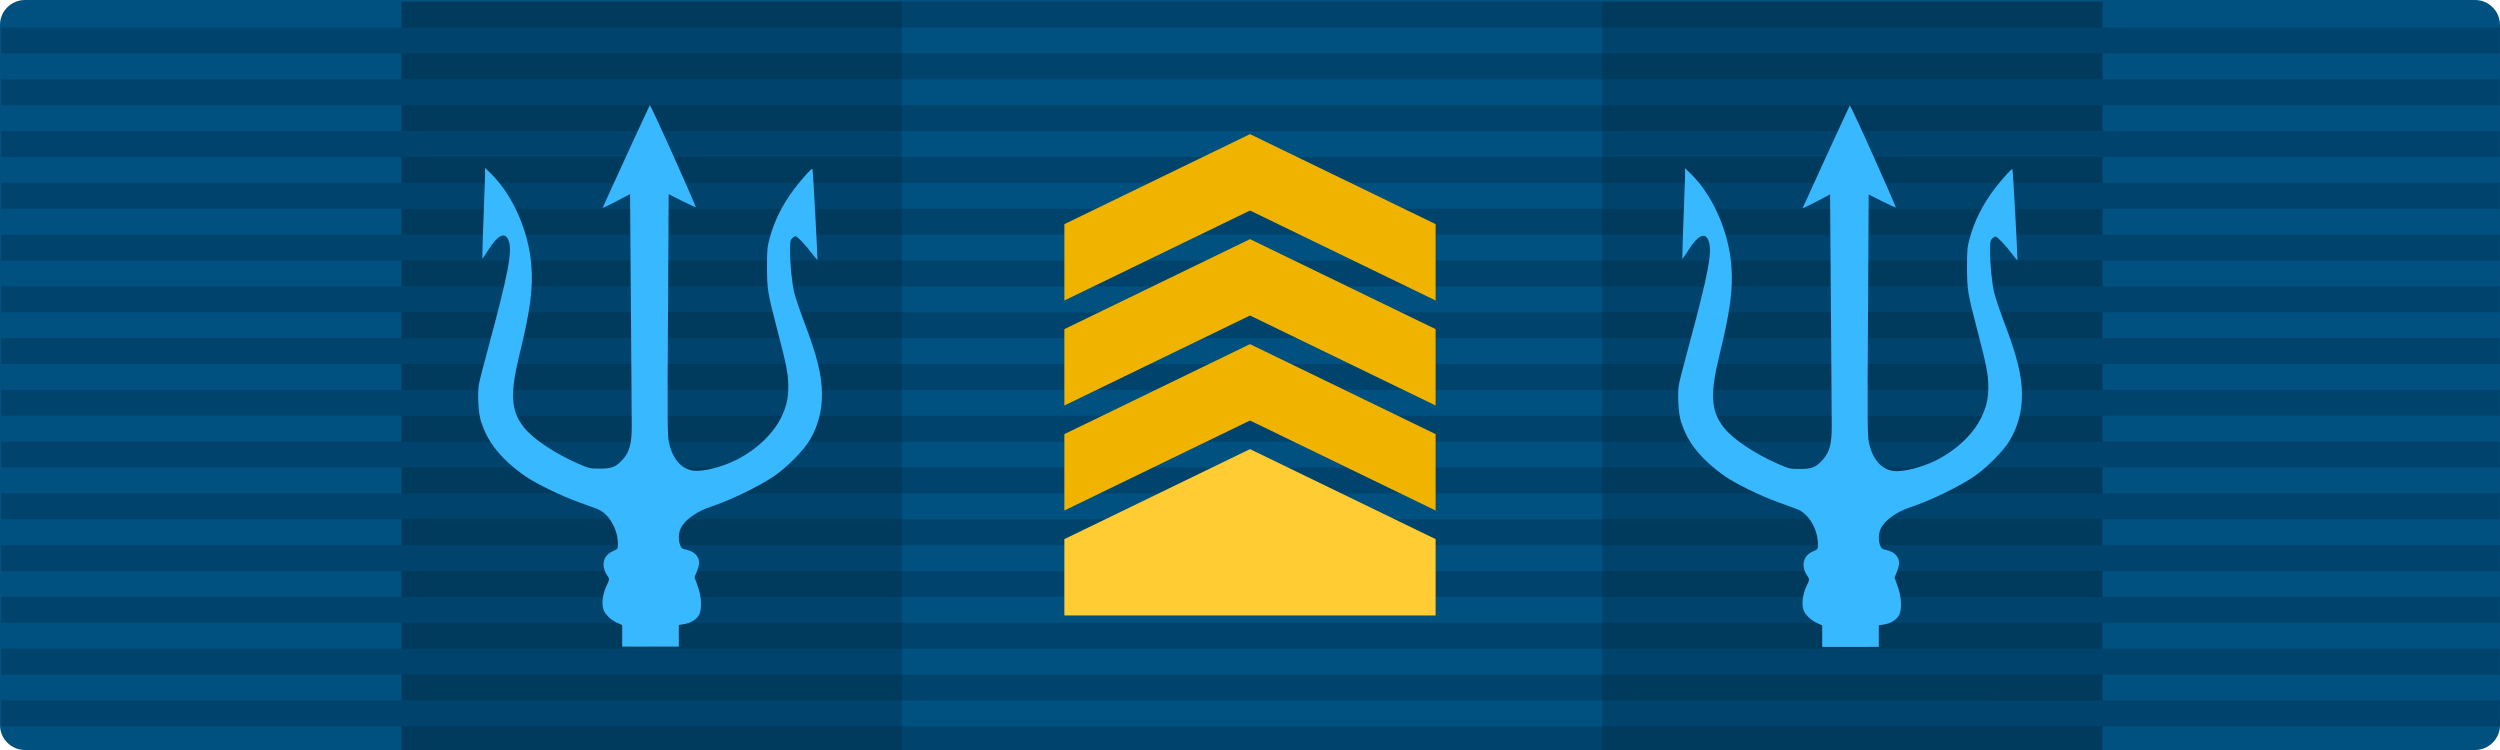 <?xml version="1.0" encoding="UTF-8" standalone="no"?>
<svg
   width="666.667"
   height="200"
   viewBox="0 0 176.389 52.917"
   version="1.1"
   id="svg857"
   inkscape:version="1.1 (c4e8f9e, 2021-05-24)"
   sodipodi:docname="SPSF_general.svg.svg"
   xmlns:inkscape="http://www.inkscape.org/namespaces/inkscape"
   xmlns:sodipodi="http://sodipodi.sourceforge.net/DTD/sodipodi-0.dtd"
   xmlns:xlink="http://www.w3.org/1999/xlink"
   xmlns="http://www.w3.org/2000/svg"
   xmlns:svg="http://www.w3.org/2000/svg"
   xmlns:rdf="http://www.w3.org/1999/02/22-rdf-syntax-ns#"
   xmlns:cc="http://creativecommons.org/ns#"
   xmlns:dc="http://purl.org/dc/elements/1.1/">
  <defs
     id="defs851">
    <linearGradient
       id="linearGradient1884"
       inkscape:swatch="solid">
      <stop
         style="stop-color:#005080;stop-opacity:1;"
         offset="0"
         id="stop1882" />
    </linearGradient>
    <linearGradient
       inkscape:collect="always"
       xlink:href="#linearGradient14976"
       id="linearGradient24432"
       gradientUnits="userSpaceOnUse" />
    <linearGradient
       id="linearGradient14976"
       inkscape:swatch="solid">
      <stop
         style="stop-color:#000000;stop-opacity:0.15;"
         offset="0"
         id="stop14974" />
    </linearGradient>
    <linearGradient
       id="linearGradient2483"
       inkscape:swatch="solid"
       gradientTransform="matrix(0.093,0,0,0.093,-1575.288,-991.721)">
      <stop
         style="stop-color:#38b9ff;stop-opacity:1;"
         offset="0"
         id="stop2481" />
    </linearGradient>
    <linearGradient
       inkscape:collect="always"
       xlink:href="#linearGradient3085"
       id="linearGradient52906"
       gradientUnits="userSpaceOnUse"
       gradientTransform="matrix(0.353,0,0,0.353,-149.578,-100.386)"
       x1="636.875"
       y1="349.024"
       x2="711.125"
       y2="349.024" />
    <linearGradient
       id="linearGradient3085"
       inkscape:swatch="solid"
       gradientTransform="translate(-2394,-3426)">
      <stop
         style="stop-color:#f0b400;stop-opacity:1;"
         offset="0"
         id="stop3083" />
    </linearGradient>
    <linearGradient
       inkscape:collect="always"
       xlink:href="#linearGradient3085"
       id="linearGradient52902"
       gradientUnits="userSpaceOnUse"
       gradientTransform="matrix(0.353,0,0,0.353,-149.578,-107.795)"
       x1="636.875"
       y1="349.024"
       x2="711.125"
       y2="349.024" />
    <linearGradient
       inkscape:collect="always"
       xlink:href="#linearGradient3085"
       id="linearGradient52910"
       gradientUnits="userSpaceOnUse"
       gradientTransform="matrix(0.353,0,0,0.353,-149.578,-92.978)"
       x1="636.875"
       y1="349.024"
       x2="711.125"
       y2="349.024" />
    <linearGradient
       inkscape:collect="always"
       xlink:href="#linearGradient45718"
       id="linearGradient45720"
       x1="636.875"
       y1="330.964"
       x2="711.125"
       y2="330.964"
       gradientUnits="userSpaceOnUse"
       gradientTransform="matrix(0.353,0,0,0.353,-149.578,-79.199)" />
    <linearGradient
       id="linearGradient45718"
       inkscape:swatch="solid">
      <stop
         style="stop-color:#ffcc33;stop-opacity:1;"
         offset="0"
         id="stop45716" />
    </linearGradient>
    <linearGradient
       inkscape:collect="always"
       xlink:href="#linearGradient1884"
       id="linearGradient42743"
       gradientUnits="userSpaceOnUse"
       gradientTransform="matrix(0.353,0,0,0.353,-149.578,-95.649)"
       x1="424"
       y1="345.964"
       x2="924"
       y2="345.964" />
    <linearGradient
       inkscape:collect="always"
       xlink:href="#linearGradient14976"
       id="linearGradient42825"
       gradientUnits="userSpaceOnUse" />
    <linearGradient
       inkscape:collect="always"
       xlink:href="#linearGradient14976"
       id="linearGradient42827"
       gradientUnits="userSpaceOnUse" />
    <linearGradient
       inkscape:collect="always"
       xlink:href="#linearGradient14976"
       id="linearGradient42829"
       gradientUnits="userSpaceOnUse" />
    <linearGradient
       inkscape:collect="always"
       xlink:href="#linearGradient14976"
       id="linearGradient42831"
       gradientUnits="userSpaceOnUse" />
    <linearGradient
       inkscape:collect="always"
       xlink:href="#linearGradient14976"
       id="linearGradient42833"
       gradientUnits="userSpaceOnUse" />
    <linearGradient
       inkscape:collect="always"
       xlink:href="#linearGradient14976"
       id="linearGradient42835"
       gradientUnits="userSpaceOnUse" />
    <linearGradient
       inkscape:collect="always"
       xlink:href="#linearGradient14976"
       id="linearGradient42837"
       gradientUnits="userSpaceOnUse" />
    <linearGradient
       inkscape:collect="always"
       xlink:href="#linearGradient14976"
       id="linearGradient42839"
       gradientUnits="userSpaceOnUse" />
    <linearGradient
       inkscape:collect="always"
       xlink:href="#linearGradient14976"
       id="linearGradient42841"
       gradientUnits="userSpaceOnUse" />
    <linearGradient
       inkscape:collect="always"
       xlink:href="#linearGradient14976"
       id="linearGradient42843"
       gradientUnits="userSpaceOnUse" />
    <linearGradient
       inkscape:collect="always"
       xlink:href="#linearGradient14976"
       id="linearGradient42845"
       gradientUnits="userSpaceOnUse" />
    <linearGradient
       inkscape:collect="always"
       xlink:href="#linearGradient14976"
       id="linearGradient42847"
       gradientUnits="userSpaceOnUse" />
    <linearGradient
       inkscape:collect="always"
       xlink:href="#linearGradient14976"
       id="linearGradient42849"
       gradientUnits="userSpaceOnUse" />
    <linearGradient
       inkscape:collect="always"
       xlink:href="#linearGradient14976"
       id="linearGradient42851"
       gradientUnits="userSpaceOnUse" />
    <linearGradient
       inkscape:collect="always"
       xlink:href="#linearGradient14976"
       id="linearGradient42853"
       gradientUnits="userSpaceOnUse" />
    <linearGradient
       inkscape:collect="always"
       xlink:href="#linearGradient14976"
       id="linearGradient42855"
       gradientUnits="userSpaceOnUse" />
    <linearGradient
       inkscape:collect="always"
       xlink:href="#linearGradient14976"
       id="linearGradient42857"
       gradientUnits="userSpaceOnUse" />
    <linearGradient
       inkscape:collect="always"
       xlink:href="#linearGradient14976"
       id="linearGradient42859"
       gradientUnits="userSpaceOnUse" />
    <linearGradient
       inkscape:collect="always"
       xlink:href="#linearGradient14976"
       id="linearGradient42861"
       gradientUnits="userSpaceOnUse" />
    <linearGradient
       inkscape:collect="always"
       xlink:href="#linearGradient14976"
       id="linearGradient42863"
       gradientUnits="userSpaceOnUse" />
    <linearGradient
       inkscape:collect="always"
       xlink:href="#linearGradient14976"
       id="linearGradient42865"
       gradientUnits="userSpaceOnUse" />
    <linearGradient
       inkscape:collect="always"
       xlink:href="#linearGradient14976"
       id="linearGradient42867"
       gradientUnits="userSpaceOnUse" />
    <linearGradient
       inkscape:collect="always"
       xlink:href="#linearGradient14976"
       id="linearGradient42869"
       gradientUnits="userSpaceOnUse" />
    <linearGradient
       inkscape:collect="always"
       xlink:href="#linearGradient14976"
       id="linearGradient42871"
       gradientUnits="userSpaceOnUse" />
    <linearGradient
       inkscape:collect="always"
       xlink:href="#linearGradient14976"
       id="linearGradient42873"
       gradientUnits="userSpaceOnUse" />
    <linearGradient
       inkscape:collect="always"
       xlink:href="#linearGradient14976"
       id="linearGradient42875"
       gradientUnits="userSpaceOnUse" />
    <linearGradient
       inkscape:collect="always"
       xlink:href="#linearGradient14976"
       id="linearGradient42877"
       gradientUnits="userSpaceOnUse" />
    <linearGradient
       inkscape:collect="always"
       xlink:href="#linearGradient14976"
       id="linearGradient42879"
       gradientUnits="userSpaceOnUse" />
    <linearGradient
       inkscape:collect="always"
       xlink:href="#linearGradient14976"
       id="linearGradient42881"
       gradientUnits="userSpaceOnUse" />
    <linearGradient
       inkscape:collect="always"
       xlink:href="#linearGradient14976"
       id="linearGradient42883"
       gradientUnits="userSpaceOnUse" />
    <linearGradient
       inkscape:collect="always"
       xlink:href="#linearGradient14976"
       id="linearGradient42885"
       gradientUnits="userSpaceOnUse" />
    <linearGradient
       inkscape:collect="always"
       xlink:href="#linearGradient14976"
       id="linearGradient42887"
       gradientUnits="userSpaceOnUse" />
    <linearGradient
       inkscape:collect="always"
       xlink:href="#linearGradient14976"
       id="linearGradient42889"
       gradientUnits="userSpaceOnUse" />
    <linearGradient
       inkscape:collect="always"
       xlink:href="#linearGradient14976"
       id="linearGradient42891"
       gradientUnits="userSpaceOnUse" />
    <linearGradient
       inkscape:collect="always"
       xlink:href="#linearGradient14976"
       id="linearGradient42893"
       gradientUnits="userSpaceOnUse" />
    <linearGradient
       inkscape:collect="always"
       xlink:href="#linearGradient14976"
       id="linearGradient42895"
       gradientUnits="userSpaceOnUse" />
    <linearGradient
       inkscape:collect="always"
       xlink:href="#linearGradient14976"
       id="linearGradient42897"
       gradientUnits="userSpaceOnUse" />
    <linearGradient
       inkscape:collect="always"
       xlink:href="#linearGradient14976"
       id="linearGradient42899"
       gradientUnits="userSpaceOnUse" />
    <linearGradient
       inkscape:collect="always"
       xlink:href="#linearGradient14976"
       id="linearGradient42901"
       gradientUnits="userSpaceOnUse" />
    <linearGradient
       inkscape:collect="always"
       xlink:href="#linearGradient14976"
       id="linearGradient42903"
       gradientUnits="userSpaceOnUse" />
    <linearGradient
       inkscape:collect="always"
       xlink:href="#linearGradient14976"
       id="linearGradient42905"
       gradientUnits="userSpaceOnUse" />
    <linearGradient
       inkscape:collect="always"
       xlink:href="#linearGradient14976"
       id="linearGradient42907"
       gradientUnits="userSpaceOnUse" />
    <linearGradient
       inkscape:collect="always"
       xlink:href="#linearGradient14976"
       id="linearGradient42909"
       gradientUnits="userSpaceOnUse" />
    <linearGradient
       inkscape:collect="always"
       xlink:href="#linearGradient14976"
       id="linearGradient42911"
       gradientUnits="userSpaceOnUse" />
    <linearGradient
       inkscape:collect="always"
       xlink:href="#linearGradient14976"
       id="linearGradient42913"
       gradientUnits="userSpaceOnUse" />
    <linearGradient
       inkscape:collect="always"
       xlink:href="#linearGradient14976"
       id="linearGradient42915"
       gradientUnits="userSpaceOnUse" />
    <linearGradient
       inkscape:collect="always"
       xlink:href="#linearGradient14976"
       id="linearGradient42917"
       gradientUnits="userSpaceOnUse" />
    <linearGradient
       inkscape:collect="always"
       xlink:href="#linearGradient14976"
       id="linearGradient42919"
       gradientUnits="userSpaceOnUse" />
    <linearGradient
       inkscape:collect="always"
       xlink:href="#linearGradient14976"
       id="linearGradient42921"
       gradientUnits="userSpaceOnUse" />
    <linearGradient
       inkscape:collect="always"
       xlink:href="#linearGradient14976"
       id="linearGradient42923"
       gradientUnits="userSpaceOnUse" />
    <linearGradient
       inkscape:collect="always"
       xlink:href="#linearGradient14976"
       id="linearGradient42925"
       gradientUnits="userSpaceOnUse" />
    <linearGradient
       inkscape:collect="always"
       xlink:href="#linearGradient14976"
       id="linearGradient42927"
       gradientUnits="userSpaceOnUse" />
    <linearGradient
       inkscape:collect="always"
       xlink:href="#linearGradient14976"
       id="linearGradient42929"
       gradientUnits="userSpaceOnUse" />
    <linearGradient
       inkscape:collect="always"
       xlink:href="#linearGradient14976"
       id="linearGradient42931"
       gradientUnits="userSpaceOnUse" />
    <linearGradient
       inkscape:collect="always"
       xlink:href="#linearGradient14976"
       id="linearGradient42933"
       gradientUnits="userSpaceOnUse" />
    <linearGradient
       inkscape:collect="always"
       xlink:href="#linearGradient14976"
       id="linearGradient42935"
       gradientUnits="userSpaceOnUse" />
    <linearGradient
       inkscape:collect="always"
       xlink:href="#linearGradient14976"
       id="linearGradient42937"
       gradientUnits="userSpaceOnUse" />
    <linearGradient
       inkscape:collect="always"
       xlink:href="#linearGradient14976"
       id="linearGradient42939"
       gradientUnits="userSpaceOnUse" />
    <linearGradient
       inkscape:collect="always"
       xlink:href="#linearGradient14976"
       id="linearGradient42941"
       gradientUnits="userSpaceOnUse" />
    <linearGradient
       inkscape:collect="always"
       xlink:href="#linearGradient14976"
       id="linearGradient42943"
       gradientUnits="userSpaceOnUse" />
    <linearGradient
       inkscape:collect="always"
       xlink:href="#linearGradient14976"
       id="linearGradient42945"
       gradientUnits="userSpaceOnUse" />
    <linearGradient
       inkscape:collect="always"
       xlink:href="#linearGradient14976"
       id="linearGradient42947"
       gradientUnits="userSpaceOnUse" />
    <linearGradient
       inkscape:collect="always"
       xlink:href="#linearGradient14976"
       id="linearGradient42949"
       gradientUnits="userSpaceOnUse" />
    <linearGradient
       inkscape:collect="always"
       xlink:href="#linearGradient14976"
       id="linearGradient42951"
       gradientUnits="userSpaceOnUse" />
    <linearGradient
       inkscape:collect="always"
       xlink:href="#linearGradient14976"
       id="linearGradient42953"
       gradientUnits="userSpaceOnUse" />
    <linearGradient
       inkscape:collect="always"
       xlink:href="#linearGradient14976"
       id="linearGradient42955"
       gradientUnits="userSpaceOnUse" />
    <linearGradient
       inkscape:collect="always"
       xlink:href="#linearGradient14976"
       id="linearGradient42957"
       gradientUnits="userSpaceOnUse" />
    <linearGradient
       inkscape:collect="always"
       xlink:href="#linearGradient14976"
       id="linearGradient42959"
       gradientUnits="userSpaceOnUse" />
    <linearGradient
       inkscape:collect="always"
       xlink:href="#linearGradient14976"
       id="linearGradient42961"
       gradientUnits="userSpaceOnUse" />
    <linearGradient
       inkscape:collect="always"
       xlink:href="#linearGradient14976"
       id="linearGradient42963"
       gradientUnits="userSpaceOnUse" />
    <linearGradient
       inkscape:collect="always"
       xlink:href="#linearGradient14976"
       id="linearGradient42965"
       gradientUnits="userSpaceOnUse" />
    <linearGradient
       inkscape:collect="always"
       xlink:href="#linearGradient14976"
       id="linearGradient42967"
       gradientUnits="userSpaceOnUse" />
    <linearGradient
       inkscape:collect="always"
       xlink:href="#linearGradient14976"
       id="linearGradient42969"
       gradientUnits="userSpaceOnUse" />
    <linearGradient
       inkscape:collect="always"
       xlink:href="#linearGradient14976"
       id="linearGradient42971"
       gradientUnits="userSpaceOnUse" />
    <linearGradient
       inkscape:collect="always"
       xlink:href="#linearGradient14976"
       id="linearGradient42973"
       gradientUnits="userSpaceOnUse" />
    <linearGradient
       inkscape:collect="always"
       xlink:href="#linearGradient14976"
       id="linearGradient42975"
       gradientUnits="userSpaceOnUse" />
    <linearGradient
       inkscape:collect="always"
       xlink:href="#linearGradient14976"
       id="linearGradient42977"
       gradientUnits="userSpaceOnUse" />
    <linearGradient
       inkscape:collect="always"
       xlink:href="#linearGradient14976"
       id="linearGradient42979"
       gradientUnits="userSpaceOnUse" />
    <linearGradient
       inkscape:collect="always"
       xlink:href="#linearGradient14976"
       id="linearGradient42981"
       gradientUnits="userSpaceOnUse" />
    <linearGradient
       inkscape:collect="always"
       xlink:href="#linearGradient14976"
       id="linearGradient42983"
       gradientUnits="userSpaceOnUse" />
    <linearGradient
       inkscape:collect="always"
       xlink:href="#linearGradient14976"
       id="linearGradient42985"
       gradientUnits="userSpaceOnUse" />
    <linearGradient
       inkscape:collect="always"
       xlink:href="#linearGradient14976"
       id="linearGradient42987"
       gradientUnits="userSpaceOnUse" />
    <linearGradient
       inkscape:collect="always"
       xlink:href="#linearGradient14976"
       id="linearGradient42989"
       gradientUnits="userSpaceOnUse" />
    <linearGradient
       inkscape:collect="always"
       xlink:href="#linearGradient14976"
       id="linearGradient42991"
       gradientUnits="userSpaceOnUse" />
    <linearGradient
       inkscape:collect="always"
       xlink:href="#linearGradient14976"
       id="linearGradient42993"
       gradientUnits="userSpaceOnUse" />
    <linearGradient
       inkscape:collect="always"
       xlink:href="#linearGradient14976"
       id="linearGradient42995"
       gradientUnits="userSpaceOnUse" />
    <linearGradient
       inkscape:collect="always"
       xlink:href="#linearGradient14976"
       id="linearGradient42997"
       gradientUnits="userSpaceOnUse" />
    <linearGradient
       inkscape:collect="always"
       xlink:href="#linearGradient14976"
       id="linearGradient42999"
       gradientUnits="userSpaceOnUse" />
    <linearGradient
       inkscape:collect="always"
       xlink:href="#linearGradient14976"
       id="linearGradient43001"
       gradientUnits="userSpaceOnUse" />
    <linearGradient
       inkscape:collect="always"
       xlink:href="#linearGradient14976"
       id="linearGradient43003"
       gradientUnits="userSpaceOnUse" />
    <linearGradient
       inkscape:collect="always"
       xlink:href="#linearGradient14976"
       id="linearGradient43005"
       gradientUnits="userSpaceOnUse" />
  </defs>
  <sodipodi:namedview
     id="base"
     pagecolor="#ffffff"
     bordercolor="#666666"
     borderopacity="1.0"
     inkscape:pageopacity="0.0"
     inkscape:pageshadow="2"
     inkscape:zoom="0.71235638"
     inkscape:cx="218.28961"
     inkscape:cy="145.99434"
     inkscape:document-units="px"
     inkscape:current-layer="layer1"
     inkscape:document-rotation="0"
     showgrid="false"
     inkscape:pagecheckerboard="true"
     inkscape:showpageshadow="false"
     borderlayer="false"
     units="px" />
  <g
     inkscape:label="Layer 1"
     inkscape:groupmode="layer"
     id="layer1">
    <path
       d="M 1.764,0 H 174.625 c 0.974,0 1.764,0.79 1.764,1.764 V 51.153 c 0,0.974 -0.79,1.764 -1.764,1.764 H 1.764 C 0.79,52.917 0,52.126 0,51.153 V 1.764 C 0,0.79 0.79,0 1.764,0 Z"
       id="use12460"
       style="isolation:isolate;fill:url(#linearGradient42743);fill-opacity:1;stroke-width:0.093" />
    <g
       id="use12462"
       style="display:inline;isolation:isolate;fill:url(#linearGradient24432);fill-opacity:1;stroke-width:1"
       transform="matrix(0.353,0,0,0.353,-140.758,-86.742)"
       inkscape:export-filename="/Users/DMY/Downloads/trainee.png"
       inkscape:export-xdpi="72.000023"
       inkscape:export-ydpi="72.000023">
      <g
         id="g18924"
         style="opacity:1;fill:url(#linearGradient42885);fill-opacity:1;stroke-width:1">
        <g
           opacity="0.25"
           id="g18866"
           style="opacity:1;fill:url(#linearGradient42827);fill-opacity:1;stroke-width:1">
          <path
             d="m 479,390.899 h 340 v 5.173 H 479 Z"
             fill-rule="evenodd"
             fill="#000000"
             id="path18864"
             style="fill:url(#linearGradient42825);fill-opacity:1;stroke-width:1" />
        </g>
        <g
           opacity="0.25"
           id="g18870"
           style="opacity:1;fill:url(#linearGradient42831);fill-opacity:1;stroke-width:1">
          <path
             d="m 479,380.554 h 340 v 5.173 H 479 Z"
             fill-rule="evenodd"
             fill="#000000"
             id="path18868"
             style="fill:url(#linearGradient42829);fill-opacity:1;stroke-width:1" />
        </g>
        <g
           opacity="0.25"
           id="g18874"
           style="opacity:1;fill:url(#linearGradient42835);fill-opacity:1;stroke-width:1">
          <path
             d="m 479,370.21 h 340 v 5.172 H 479 Z"
             fill-rule="evenodd"
             fill="#000000"
             id="path18872"
             style="fill:url(#linearGradient42833);fill-opacity:1;stroke-width:1" />
        </g>
        <g
           opacity="0.25"
           id="g18878"
           style="opacity:1;fill:url(#linearGradient42839);fill-opacity:1;stroke-width:1">
          <path
             d="m 479,359.865 h 340 v 5.172 H 479 Z"
             fill-rule="evenodd"
             fill="#000000"
             id="path18876"
             style="fill:url(#linearGradient42837);fill-opacity:1;stroke-width:1" />
        </g>
        <g
           opacity="0.25"
           id="g18882"
           style="opacity:1;fill:url(#linearGradient42843);fill-opacity:1;stroke-width:1">
          <path
             d="m 479,349.52 h 340 v 5.172 H 479 Z"
             fill-rule="evenodd"
             fill="#000000"
             id="path18880"
             style="fill:url(#linearGradient42841);fill-opacity:1;stroke-width:1" />
        </g>
        <g
           opacity="0.25"
           id="g18886"
           style="opacity:1;fill:url(#linearGradient42847);fill-opacity:1;stroke-width:1">
          <path
             d="m 479,339.175 h 340 v 5.173 H 479 Z"
             fill-rule="evenodd"
             fill="#000000"
             id="path18884"
             style="fill:url(#linearGradient42845);fill-opacity:1;stroke-width:1" />
        </g>
        <g
           opacity="0.25"
           id="g18890"
           style="opacity:1;fill:url(#linearGradient42851);fill-opacity:1;stroke-width:1">
          <path
             d="m 479,328.83 h 340 v 5.173 H 479 Z"
             fill-rule="evenodd"
             fill="#000000"
             id="path18888"
             style="fill:url(#linearGradient42849);fill-opacity:1;stroke-width:1" />
        </g>
        <g
           opacity="0.25"
           id="g18894"
           style="opacity:1;fill:url(#linearGradient42855);fill-opacity:1;stroke-width:1">
          <path
             d="m 479,318.486 h 340 v 5.172 H 479 Z"
             fill-rule="evenodd"
             fill="#000000"
             id="path18892"
             style="fill:url(#linearGradient42853);fill-opacity:1;stroke-width:1" />
        </g>
        <g
           opacity="0.25"
           id="g18898"
           style="opacity:1;fill:url(#linearGradient42859);fill-opacity:1;stroke-width:1">
          <path
             d="m 479,308.141 h 340 v 5.172 H 479 Z"
             fill-rule="evenodd"
             fill="#000000"
             id="path18896"
             style="fill:url(#linearGradient42857);fill-opacity:1;stroke-width:1" />
        </g>
        <g
           opacity="0.25"
           id="g18902"
           style="opacity:1;fill:url(#linearGradient42863);fill-opacity:1;stroke-width:1">
          <path
             d="m 479,297.796 h 340 v 5.172 H 479 Z"
             fill-rule="evenodd"
             fill="#000000"
             id="path18900"
             style="fill:url(#linearGradient42861);fill-opacity:1;stroke-width:1" />
        </g>
        <g
           opacity="0.25"
           id="g18906"
           style="opacity:1;fill:url(#linearGradient42867);fill-opacity:1;stroke-width:1">
          <path
             d="m 479,287.451 h 340 v 5.173 H 479 Z"
             fill-rule="evenodd"
             fill="#000000"
             id="path18904"
             style="fill:url(#linearGradient42865);fill-opacity:1;stroke-width:1" />
        </g>
        <g
           opacity="0.25"
           id="g18910"
           style="opacity:1;fill:url(#linearGradient42871);fill-opacity:1;stroke-width:1">
          <path
             d="m 479,277.106 h 340 v 5.173 H 479 Z"
             fill-rule="evenodd"
             fill="#000000"
             id="path18908"
             style="fill:url(#linearGradient42869);fill-opacity:1;stroke-width:1" />
        </g>
        <g
           opacity="0.25"
           id="g18914"
           style="opacity:1;fill:url(#linearGradient42875);fill-opacity:1;stroke-width:1">
          <path
             d="m 479,266.762 h 340 v 5.172 H 479 Z"
             fill-rule="evenodd"
             fill="#000000"
             id="path18912"
             style="fill:url(#linearGradient42873);fill-opacity:1;stroke-width:1" />
        </g>
        <g
           opacity="0.25"
           id="g18918"
           style="opacity:1;fill:url(#linearGradient42879);fill-opacity:1;stroke-width:1">
          <path
             d="m 479,256.417 h 340 v 5.172 H 479 Z"
             fill-rule="evenodd"
             fill="#000000"
             id="path18916"
             style="fill:url(#linearGradient42877);fill-opacity:1;stroke-width:1" />
        </g>
        <g
           opacity="0.25"
           id="g18922"
           style="opacity:1;fill:url(#linearGradient42883);fill-opacity:1;stroke-width:1">
          <path
             d="m 479,246.072 h 340 v 5.172 H 479 Z"
             fill-rule="evenodd"
             fill="#000000"
             id="path18920"
             style="fill:url(#linearGradient42881);fill-opacity:1;stroke-width:1" />
        </g>
      </g>
      <rect
         x="479"
         y="246"
         width="100"
         height="150"
         fill="#930007"
         id="rect18926"
         style="opacity:1;fill:url(#linearGradient42887);fill-opacity:1;stroke-width:1" />
      <rect
         x="719"
         y="246"
         width="100"
         height="150"
         fill="#930007"
         id="rect18928"
         style="opacity:1;fill:url(#linearGradient42889);fill-opacity:1;stroke-width:1" />
      <g
         id="g18986"
         style="opacity:1;fill:url(#linearGradient42947);fill-opacity:1;stroke-width:1">
        <g
           opacity="0.25"
           id="g18932"
           style="opacity:1;fill:url(#linearGradient42893);fill-opacity:1;stroke-width:1">
          <path
             d="m 399,385.727 h 80 v 5.172 h -80 z"
             fill-rule="evenodd"
             fill="#000000"
             id="path18930"
             style="fill:url(#linearGradient42891);fill-opacity:1;stroke-width:1" />
        </g>
        <g
           opacity="0.25"
           id="g18936"
           style="opacity:1;fill:url(#linearGradient42897);fill-opacity:1;stroke-width:1">
          <path
             d="m 399,375.382 h 80 v 5.172 h -80 z"
             fill-rule="evenodd"
             fill="#000000"
             id="path18934"
             style="fill:url(#linearGradient42895);fill-opacity:1;stroke-width:1" />
        </g>
        <g
           opacity="0.25"
           id="g18940"
           style="opacity:1;fill:url(#linearGradient42901);fill-opacity:1;stroke-width:1">
          <path
             d="m 399,365.037 h 80 v 5.172 h -80 z"
             fill-rule="evenodd"
             fill="#000000"
             id="path18938"
             style="fill:url(#linearGradient42899);fill-opacity:1;stroke-width:1" />
        </g>
        <g
           opacity="0.25"
           id="g18944"
           style="opacity:1;fill:url(#linearGradient42905);fill-opacity:1;stroke-width:1">
          <path
             d="m 399,354.692 h 80 v 5.173 h -80 z"
             fill-rule="evenodd"
             fill="#000000"
             id="path18942"
             style="fill:url(#linearGradient42903);fill-opacity:1;stroke-width:1" />
        </g>
        <g
           opacity="0.25"
           id="g18948"
           style="opacity:1;fill:url(#linearGradient42909);fill-opacity:1;stroke-width:1">
          <path
             d="m 399,344.347 h 80 v 5.173 h -80 z"
             fill-rule="evenodd"
             fill="#000000"
             id="path18946"
             style="fill:url(#linearGradient42907);fill-opacity:1;stroke-width:1" />
        </g>
        <g
           opacity="0.25"
           id="g18952"
           style="opacity:1;fill:url(#linearGradient42913);fill-opacity:1;stroke-width:1">
          <path
             d="m 399,334.003 h 80 v 5.172 h -80 z"
             fill-rule="evenodd"
             fill="#000000"
             id="path18950"
             style="fill:url(#linearGradient42911);fill-opacity:1;stroke-width:1" />
        </g>
        <g
           opacity="0.25"
           id="g18956"
           style="opacity:1;fill:url(#linearGradient42917);fill-opacity:1;stroke-width:1">
          <path
             d="m 399,323.658 h 80 v 5.172 h -80 z"
             fill-rule="evenodd"
             fill="#000000"
             id="path18954"
             style="fill:url(#linearGradient42915);fill-opacity:1;stroke-width:1" />
        </g>
        <g
           opacity="0.25"
           id="g18960"
           style="opacity:1;fill:url(#linearGradient42921);fill-opacity:1;stroke-width:1">
          <path
             d="m 399,313.313 h 80 v 5.172 h -80 z"
             fill-rule="evenodd"
             fill="#000000"
             id="path18958"
             style="fill:url(#linearGradient42919);fill-opacity:1;stroke-width:1" />
        </g>
        <g
           opacity="0.25"
           id="g18964"
           style="opacity:1;fill:url(#linearGradient42925);fill-opacity:1;stroke-width:1">
          <path
             d="m 399,302.968 h 80 v 5.173 h -80 z"
             fill-rule="evenodd"
             fill="#000000"
             id="path18962"
             style="fill:url(#linearGradient42923);fill-opacity:1;stroke-width:1" />
        </g>
        <g
           opacity="0.25"
           id="g18968"
           style="opacity:1;fill:url(#linearGradient42929);fill-opacity:1;stroke-width:1">
          <path
             d="m 399,292.623 h 80 v 5.173 h -80 z"
             fill-rule="evenodd"
             fill="#000000"
             id="path18966"
             style="fill:url(#linearGradient42927);fill-opacity:1;stroke-width:1" />
        </g>
        <g
           opacity="0.25"
           id="g18972"
           style="opacity:1;fill:url(#linearGradient42933);fill-opacity:1;stroke-width:1">
          <path
             d="m 399,282.279 h 80 v 5.172 h -80 z"
             fill-rule="evenodd"
             fill="#000000"
             id="path18970"
             style="fill:url(#linearGradient42931);fill-opacity:1;stroke-width:1" />
        </g>
        <g
           opacity="0.25"
           id="g18976"
           style="opacity:1;fill:url(#linearGradient42937);fill-opacity:1;stroke-width:1">
          <path
             d="m 399,271.934 h 80 v 5.172 h -80 z"
             fill-rule="evenodd"
             fill="#000000"
             id="path18974"
             style="fill:url(#linearGradient42935);fill-opacity:1;stroke-width:1" />
        </g>
        <g
           opacity="0.25"
           id="g18980"
           style="opacity:1;fill:url(#linearGradient42941);fill-opacity:1;stroke-width:1">
          <path
             d="m 399,261.589 h 80 v 5.172 h -80 z"
             fill-rule="evenodd"
             fill="#000000"
             id="path18978"
             style="fill:url(#linearGradient42939);fill-opacity:1;stroke-width:1" />
        </g>
        <g
           opacity="0.25"
           id="g18984"
           style="opacity:1;fill:url(#linearGradient42945);fill-opacity:1;stroke-width:1">
          <path
             d="m 399,251.244 h 80 v 5.173 h -80 z"
             fill-rule="evenodd"
             fill="#000000"
             id="path18982"
             style="fill:url(#linearGradient42943);fill-opacity:1;stroke-width:1" />
        </g>
      </g>
      <g
         id="g19044"
         style="opacity:1;fill:url(#linearGradient43005);fill-opacity:1;stroke-width:1">
        <g
           opacity="0.25"
           id="g18990"
           style="opacity:1;fill:url(#linearGradient42951);fill-opacity:1;stroke-width:1">
          <path
             d="m 819,385.727 h 80 v 5.172 h -80 z"
             fill-rule="evenodd"
             fill="#000000"
             id="path18988"
             style="fill:url(#linearGradient42949);fill-opacity:1;stroke-width:1" />
        </g>
        <g
           opacity="0.25"
           id="g18994"
           style="opacity:1;fill:url(#linearGradient42955);fill-opacity:1;stroke-width:1">
          <path
             d="m 819,375.382 h 80 v 5.172 h -80 z"
             fill-rule="evenodd"
             fill="#000000"
             id="path18992"
             style="fill:url(#linearGradient42953);fill-opacity:1;stroke-width:1" />
        </g>
        <g
           opacity="0.25"
           id="g18998"
           style="opacity:1;fill:url(#linearGradient42959);fill-opacity:1;stroke-width:1">
          <path
             d="m 819,365.037 h 80 v 5.172 h -80 z"
             fill-rule="evenodd"
             fill="#000000"
             id="path18996"
             style="fill:url(#linearGradient42957);fill-opacity:1;stroke-width:1" />
        </g>
        <g
           opacity="0.25"
           id="g19002"
           style="opacity:1;fill:url(#linearGradient42963);fill-opacity:1;stroke-width:1">
          <path
             d="m 819,354.692 h 80 v 5.173 h -80 z"
             fill-rule="evenodd"
             fill="#000000"
             id="path19000"
             style="fill:url(#linearGradient42961);fill-opacity:1;stroke-width:1" />
        </g>
        <g
           opacity="0.25"
           id="g19006"
           style="opacity:1;fill:url(#linearGradient42967);fill-opacity:1;stroke-width:1">
          <path
             d="m 819,344.347 h 80 v 5.173 h -80 z"
             fill-rule="evenodd"
             fill="#000000"
             id="path19004"
             style="fill:url(#linearGradient42965);fill-opacity:1;stroke-width:1" />
        </g>
        <g
           opacity="0.25"
           id="g19010"
           style="opacity:1;fill:url(#linearGradient42971);fill-opacity:1;stroke-width:1">
          <path
             d="m 819,334.003 h 80 v 5.172 h -80 z"
             fill-rule="evenodd"
             fill="#000000"
             id="path19008"
             style="fill:url(#linearGradient42969);fill-opacity:1;stroke-width:1" />
        </g>
        <g
           opacity="0.25"
           id="g19014"
           style="opacity:1;fill:url(#linearGradient42975);fill-opacity:1;stroke-width:1">
          <path
             d="m 819,323.658 h 80 v 5.172 h -80 z"
             fill-rule="evenodd"
             fill="#000000"
             id="path19012"
             style="fill:url(#linearGradient42973);fill-opacity:1;stroke-width:1" />
        </g>
        <g
           opacity="0.25"
           id="g19018"
           style="opacity:1;fill:url(#linearGradient42979);fill-opacity:1;stroke-width:1">
          <path
             d="m 819,313.313 h 80 v 5.172 h -80 z"
             fill-rule="evenodd"
             fill="#000000"
             id="path19016"
             style="fill:url(#linearGradient42977);fill-opacity:1;stroke-width:1" />
        </g>
        <g
           opacity="0.25"
           id="g19022"
           style="opacity:1;fill:url(#linearGradient42983);fill-opacity:1;stroke-width:1">
          <path
             d="m 819,302.968 h 80 v 5.173 h -80 z"
             fill-rule="evenodd"
             fill="#000000"
             id="path19020"
             style="fill:url(#linearGradient42981);fill-opacity:1;stroke-width:1" />
        </g>
        <g
           opacity="0.25"
           id="g19026"
           style="opacity:1;fill:url(#linearGradient42987);fill-opacity:1;stroke-width:1">
          <path
             d="m 819,292.623 h 80 v 5.173 h -80 z"
             fill-rule="evenodd"
             fill="#000000"
             id="path19024"
             style="fill:url(#linearGradient42985);fill-opacity:1;stroke-width:1" />
        </g>
        <g
           opacity="0.25"
           id="g19030"
           style="opacity:1;fill:url(#linearGradient42991);fill-opacity:1;stroke-width:1">
          <path
             d="m 819,282.279 h 80 v 5.172 h -80 z"
             fill-rule="evenodd"
             fill="#000000"
             id="path19028"
             style="fill:url(#linearGradient42989);fill-opacity:1;stroke-width:1" />
        </g>
        <g
           opacity="0.25"
           id="g19034"
           style="opacity:1;fill:url(#linearGradient42995);fill-opacity:1;stroke-width:1">
          <path
             d="m 819,271.934 h 80 v 5.172 h -80 z"
             fill-rule="evenodd"
             fill="#000000"
             id="path19032"
             style="fill:url(#linearGradient42993);fill-opacity:1;stroke-width:1" />
        </g>
        <g
           opacity="0.25"
           id="g19038"
           style="opacity:1;fill:url(#linearGradient42999);fill-opacity:1;stroke-width:1">
          <path
             d="m 819,261.589 h 80 v 5.172 h -80 z"
             fill-rule="evenodd"
             fill="#000000"
             id="path19036"
             style="fill:url(#linearGradient42997);fill-opacity:1;stroke-width:1" />
        </g>
        <g
           opacity="0.25"
           id="g19042"
           style="opacity:1;fill:url(#linearGradient43003);fill-opacity:1;stroke-width:1">
          <path
             d="m 819,251.244 h 80 v 5.173 h -80 z"
             fill-rule="evenodd"
             fill="#000000"
             id="path19040"
             style="fill:url(#linearGradient43001);fill-opacity:1;stroke-width:1" />
        </g>
      </g>
    </g>
    <path
       d="m 47.893,45.621 q 0,-0.856 0,-1.528 l 0.344,-0.052 c 0.458,-0.066 0.863,-0.303 1.058,-0.616 0.247,-0.398 0.216,-1.301 -0.077,-2.093 l -0.216,-0.604 0.179,-0.447 c 0.216,-0.529 0.188,-0.858 -0.097,-1.155 -0.19,-0.195 -0.383,-0.285 -0.837,-0.383 -0.345,-0.077 -0.468,-0.917 -0.221,-1.461 0.27,-0.588 1.122,-1.202 2.119,-1.528 1.343,-0.442 3.264,-1.364 4.396,-2.109 0.907,-0.599 2.17,-1.862 2.606,-2.617 0.57,-0.981 0.847,-2.016 0.847,-3.203 0,-1.305 -0.323,-2.643 -1.224,-5.023 -0.319,-0.842 -0.647,-1.806 -0.729,-2.141 -0.167,-0.684 -0.301,-2.043 -0.301,-3.036 0,-0.567 0.021,-0.684 0.144,-0.809 0.082,-0.08 0.19,-0.146 0.249,-0.146 0.118,0 0.685,0.593 1.166,1.224 0.188,0.254 0.355,0.447 0.372,0.439 0.031,-0.04 -0.308,-6.386 -0.351,-6.427 -0.049,-0.052 -0.771,0.752 -1.251,1.387 -0.863,1.143 -1.43,2.272 -1.764,3.512 -0.173,0.637 -0.188,0.825 -0.188,2.05 0,1.536 0.042,1.801 0.748,4.504 0.611,2.319 0.752,3.036 0.755,3.89 0.005,0.851 -0.129,1.434 -0.501,2.199 -0.583,1.186 -1.752,2.293 -3.193,3.015 -1.02,0.508 -2.363,0.837 -3.015,0.745 -0.858,-0.123 -1.474,-0.847 -1.721,-2.023 -0.097,-0.458 -0.108,-1.564 -0.059,-9.003 l 0.047,-8.483 0.945,0.475 c 0.524,0.258 0.96,0.459 0.971,0.447 0.016,-0.015 -0.696,-1.655 -1.587,-3.641 -0.889,-1.985 -1.634,-3.582 -1.66,-3.555 -0.038,0.044 -3.232,6.992 -3.328,7.234 -0.017,0.038 0.414,-0.164 0.955,-0.449 l 0.981,-0.516 0.059,7.684 c 0.031,4.229 0.059,8.13 0.059,8.669 0.005,1.23 -0.151,1.828 -0.616,2.351 -0.48,0.546 -0.771,0.665 -1.628,0.665 -0.701,0 -0.755,-0.011 -1.494,-0.329 -1.677,-0.727 -3.231,-1.764 -3.883,-2.594 -0.917,-1.171 -0.981,-2.363 -0.28,-5.211 0.734,-2.982 0.943,-4.564 0.82,-6.176 -0.183,-2.417 -1.294,-4.957 -2.83,-6.479 l -0.439,-0.431 v 0.4 c 0,0.216 -0.016,0.771 -0.037,1.23 -0.064,1.407 -0.169,4.756 -0.151,4.779 0.011,0.009 0.198,-0.266 0.416,-0.611 0.658,-1.051 1.169,-1.305 1.418,-0.716 0.308,0.739 0.028,2.244 -1.381,7.47 -0.344,1.272 -0.658,2.481 -0.694,2.691 -0.12,0.652 -0.044,2.055 0.139,2.632 0.357,1.112 0.901,1.957 1.856,2.859 0.345,0.329 0.927,0.793 1.294,1.037 0.868,0.576 2.443,1.341 3.721,1.806 0.555,0.205 1.148,0.421 1.315,0.48 0.827,0.308 1.484,1.42 1.479,2.503 0,0.322 -0.005,0.334 -0.362,0.491 -0.706,0.308 -0.858,1.051 -0.35,1.773 0.129,0.197 0.129,0.202 -0.103,0.693 -0.259,0.56 -0.346,1.23 -0.205,1.644 0.108,0.339 0.529,0.745 0.966,0.938 l 0.357,0.163 v 1.516 c 0.277,0.004 0.742,0.01 3.991,0 z m -1.808,3.936"
       vector-effect="non-scaling-stroke"
       stroke-width="0.706"
       stroke-linejoin="miter"
       stroke-linecap="square"
       stroke-miterlimit="3"
       id="use12464"
       style="isolation:isolate;fill:url(#linearGradient2483);fill-opacity:1" />
    <path
       d="m 132.56,45.646 q 0,-0.857 0,-1.529 l 0.344,-0.052 c 0.458,-0.066 0.863,-0.303 1.058,-0.616 0.247,-0.399 0.216,-1.301 -0.076,-2.093 l -0.216,-0.604 0.179,-0.447 c 0.216,-0.529 0.188,-0.858 -0.097,-1.155 -0.19,-0.195 -0.383,-0.285 -0.837,-0.383 -0.345,-0.076 -0.468,-0.917 -0.221,-1.462 0.27,-0.588 1.122,-1.202 2.119,-1.528 1.343,-0.442 3.264,-1.364 4.396,-2.109 0.907,-0.598 2.17,-1.861 2.606,-2.617 0.57,-0.981 0.847,-2.016 0.847,-3.203 0,-1.305 -0.324,-2.643 -1.224,-5.022 -0.319,-0.842 -0.647,-1.806 -0.729,-2.142 -0.167,-0.684 -0.301,-2.042 -0.301,-3.036 0,-0.567 0.021,-0.684 0.144,-0.809 0.082,-0.08 0.19,-0.146 0.249,-0.146 0.118,0 0.685,0.593 1.166,1.225 0.188,0.254 0.355,0.447 0.372,0.439 0.031,-0.04 -0.308,-6.387 -0.351,-6.427 -0.049,-0.052 -0.771,0.751 -1.251,1.386 -0.863,1.143 -1.43,2.272 -1.764,3.513 -0.173,0.637 -0.188,0.825 -0.188,2.049 0,1.536 0.042,1.801 0.748,4.504 0.611,2.319 0.752,3.036 0.755,3.89 0.005,0.851 -0.129,1.434 -0.501,2.199 -0.583,1.187 -1.752,2.293 -3.193,3.015 -1.02,0.508 -2.363,0.837 -3.015,0.745 -0.858,-0.124 -1.474,-0.847 -1.721,-2.024 -0.097,-0.458 -0.108,-1.564 -0.059,-9.003 l 0.047,-8.483 0.945,0.475 c 0.524,0.257 0.96,0.459 0.971,0.447 0.015,-0.015 -0.696,-1.655 -1.587,-3.641 -0.889,-1.985 -1.634,-3.582 -1.66,-3.554 -0.038,0.043 -3.232,6.992 -3.328,7.234 -0.017,0.038 0.414,-0.163 0.955,-0.449 l 0.981,-0.517 0.059,7.685 c 0.031,4.229 0.059,8.13 0.059,8.669 0.005,1.23 -0.151,1.828 -0.616,2.35 -0.48,0.546 -0.771,0.665 -1.628,0.665 -0.701,0 -0.755,-0.01 -1.494,-0.329 -1.677,-0.727 -3.231,-1.764 -3.883,-2.594 -0.917,-1.171 -0.981,-2.363 -0.28,-5.211 0.734,-2.982 0.943,-4.563 0.82,-6.176 -0.183,-2.417 -1.294,-4.957 -2.83,-6.479 l -0.439,-0.431 v 0.4 c 0,0.216 -0.016,0.77 -0.037,1.23 -0.064,1.408 -0.169,4.756 -0.151,4.779 0.011,0.009 0.198,-0.266 0.416,-0.611 0.658,-1.051 1.169,-1.305 1.418,-0.717 0.308,0.739 0.028,2.244 -1.381,7.47 -0.344,1.272 -0.658,2.481 -0.694,2.691 -0.12,0.653 -0.044,2.055 0.139,2.632 0.357,1.112 0.901,1.957 1.856,2.858 0.345,0.329 0.927,0.793 1.294,1.037 0.868,0.576 2.443,1.341 3.721,1.806 0.555,0.205 1.148,0.421 1.315,0.48 0.827,0.308 1.484,1.42 1.479,2.503 0,0.322 -0.005,0.334 -0.362,0.491 -0.706,0.308 -0.858,1.051 -0.35,1.773 0.129,0.197 0.129,0.202 -0.103,0.693 -0.259,0.56 -0.346,1.23 -0.205,1.644 0.108,0.339 0.529,0.745 0.966,0.938 l 0.357,0.164 v 1.516 c 0.277,0.004 0.742,0.01 3.991,0 z m -1.808,3.936"
       vector-effect="non-scaling-stroke"
       stroke-width="0.706"
       stroke-linejoin="miter"
       stroke-linecap="square"
       stroke-miterlimit="3"
       id="use12466"
       style="isolation:isolate;fill:url(#linearGradient2483);fill-opacity:1" />
    <path
       style="display:inline;isolation:isolate;fill:url(#linearGradient52906);fill-opacity:1;stroke:none;stroke-width:0.265;stroke-linecap:butt;stroke-linejoin:round;stroke-miterlimit:4;stroke-dasharray:none;stroke-opacity:1"
       d="m 101.291,28.611 v -5.389 l -13.097,-6.35 -13.097,6.35 v 5.389 l 13.097,-6.35 z"
       id="use12837"
       inkscape:connector-curvature="0"
       sodipodi:nodetypes="ccccccc" />
    <path
       style="display:inline;isolation:isolate;fill:url(#linearGradient52902);fill-opacity:1;stroke:none;stroke-width:0.265;stroke-linecap:butt;stroke-linejoin:round;stroke-miterlimit:4;stroke-dasharray:none;stroke-opacity:1"
       d="m 101.291,21.202 v -5.389 L 88.194,9.464 75.098,15.814 v 5.389 l 13.097,-6.35 z"
       id="use13191"
       inkscape:connector-curvature="0"
       sodipodi:nodetypes="ccccccc" />
    <path
       style="display:inline;isolation:isolate;fill:url(#linearGradient52910);fill-opacity:1;stroke:none;stroke-width:0.265;stroke-linecap:butt;stroke-linejoin:round;stroke-miterlimit:4;stroke-dasharray:none;stroke-opacity:1"
       d="m 101.291,36.019 v -5.389 l -13.097,-6.35 -13.097,6.35 v 5.389 l 13.097,-6.35 z"
       id="use13193"
       inkscape:connector-curvature="0"
       sodipodi:nodetypes="ccccccc" />
    <path
       style="display:inline;isolation:isolate;fill:url(#linearGradient45720);fill-opacity:1;stroke:none;stroke-width:0.265;stroke-linecap:butt;stroke-linejoin:round;stroke-miterlimit:4;stroke-dasharray:none;stroke-opacity:1"
       d="m 101.291,43.427 v -5.389 l -13.097,-6.35 -13.097,6.35 v 5.389 z"
       id="use14733"
       inkscape:connector-curvature="0"
       sodipodi:nodetypes="cccccc" />
  </g>
</svg>
